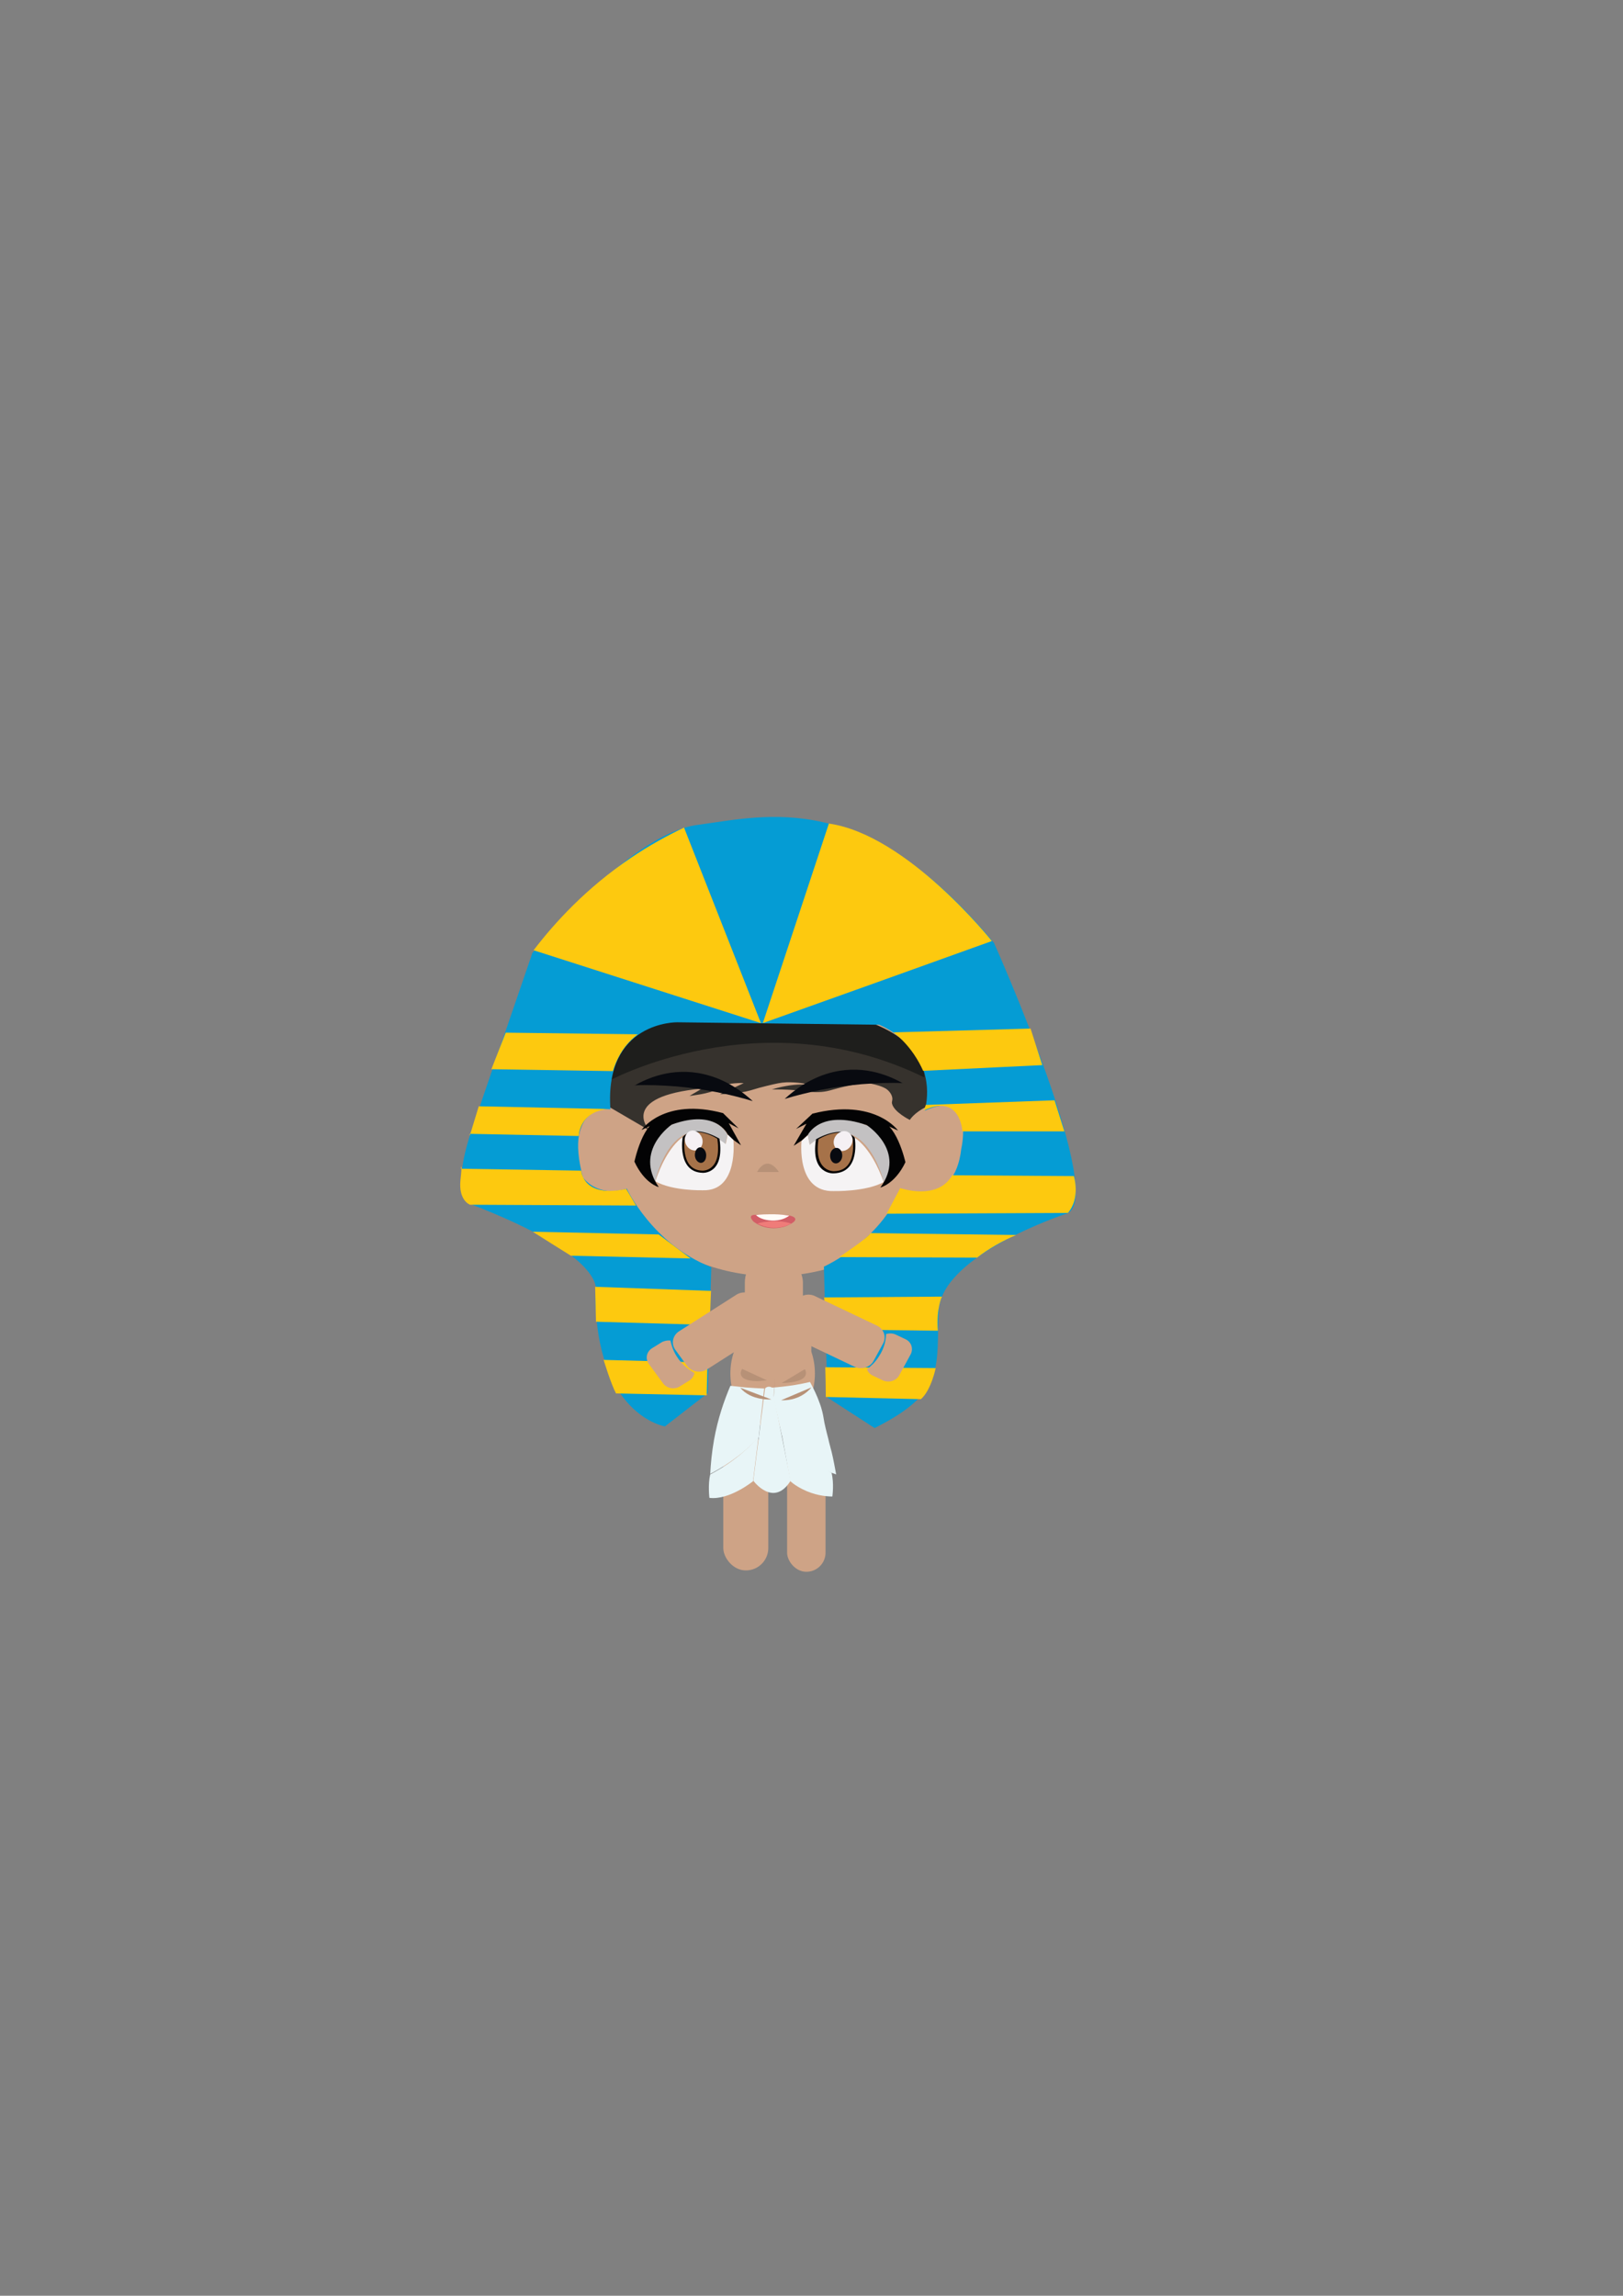 <?xml version="1.0" encoding="UTF-8"?>
<svg id="Capa_1" data-name="Capa 1" xmlns="http://www.w3.org/2000/svg" version="1.1" viewBox="0 0 595.3 841.9">
  <rect x="0" y="0" width="595.3" height="841.9" fill="#808080" stroke="none"/>
  <defs>
    <style>
      .cls-1 {
        fill: #059cd4;
      }

      .cls-1, .cls-2, .cls-3, .cls-4, .cls-5, .cls-6, .cls-7, .cls-8, .cls-9, .cls-10, .cls-11, .cls-12, .cls-13, .cls-14, .cls-15, .cls-16, .cls-17 {
        stroke-width: 0px;
      }

      .cls-2 {
        fill: #36322d;
      }

      .cls-3 {
        fill: #c3c1c2;
      }

      .cls-4 {
        fill: #080a10;
      }

      .cls-5 {
        fill: #030304;
      }

      .cls-6 {
        fill: none;
      }

      .cls-7 {
        fill: #1e1e1c;
      }

      .cls-8 {
        fill: #fffbf7;
      }

      .cls-9 {
        fill: #b79177;
      }

      .cls-10 {
        fill: #a67249;
      }

      .cls-11 {
        fill: #d25e66;
      }

      .cls-12 {
        fill: #f5f0f4;
      }

      .cls-13 {
        fill: #fdc90f;
      }

      .cls-14 {
        fill: #cea386;
      }

      .cls-15 {
        fill: #ef7c79;
      }

      .cls-16 {
        fill: #f5f3f4;
      }

      .cls-17 {
        fill: #e8f5f7;
      }
    </style>
  </defs>
  <path class="cls-9" d="M266.3,434.9s1.8,18.4,2.8,23"/>
  <rect class="cls-14" x="288.7" y="526.8" width="14.1" height="49.6" rx="7" ry="7"/>
  <rect class="cls-14" x="269.6" y="474.4" width="28" height="32.2" rx="12" ry="12"/>
  <ellipse class="cls-14" cx="283.4" cy="503.7" rx="15.5" ry="19.8"/>
  <ellipse class="cls-14" cx="283.5" cy="406.9" rx="67.5" ry="61.1"/>
  <rect class="cls-14" x="273.2" y="459.6" width="21.3" height="30" rx="10.7" ry="10.7"/>
  <ellipse class="cls-14" cx="346.2" cy="422.3" rx="9.3" ry="17.7" transform="translate(-3.7 3) rotate(-.5)"/>
  <line class="cls-6" x1="300" y1="428.8" x2="300" y2="428"/>
  <line class="cls-6" x1="330.4" y1="428" x2="330.4" y2="427.3"/>
  <rect class="cls-14" x="265.3" y="526.3" width="16.5" height="49.6" rx="8.2" ry="8.2"/>
  <g>
    <path class="cls-11" d="M277.2,445.5s10.7-.6,13.5.6c0,0,3.4,1.2-2.3,3.5,0,0-6.2,2.6-11.9-1.5,0,0-2.8-2.6.6-2.6Z"/>
    <path class="cls-8" d="M277.2,445.5c1.3,1.4,4,2.2,6.8,2.1,3.5-.1,5.3-1.7,5.5-1.8-1.4-.2-3.3-.5-5.5-.5-2.8,0-5.1,0-6.8.3Z"/>
    <path class="cls-15" d="M277.8,448.7s6.2-2,12.4,0c0,0-5.6,3.5-12.4,0Z"/>
  </g>
  <ellipse class="cls-14" cx="220.8" cy="423.9" rx="9.3" ry="17.7" transform="translate(-3.7 1.9) rotate(-.5)"/>
  <g>
    <path class="cls-17" d="M283.2,508.9s-1.4-1-2.6.3l-4.3,33.8s7.4,10.1,13.7,0l-6.8-34.1Z"/>
    <path class="cls-17" d="M286.9,526.4c1.3,1.9,3,4,5.4,6.1,5.2,4.6,10.8,7,14.4,8.2-.5-2.7-1-5.5-1.7-8.4-.1-.4-.2-.8-.3-1.1-.5-1.8-.8-3.2-.9-3.6-.8-3-1.4-5.8-1.4-5.8-.4-2.2-.5-3.3-1.2-5.6,0,0-.2-.7-.5-1.5-1-2.9-2.4-5.7-3.6-7.9-1.7.4-3.6.8-5.5,1.1-3.1.5-6,.8-8.7,1l3.9,17.6Z"/>
    <path class="cls-17" d="M278.3,527.1c-1.7,1.9-3.8,3.8-6.2,5.8-4.1,3.3-8.1,5.8-11.6,7.6.2-3.8.6-8,1.4-12.5,1.4-7.8,3.7-14.4,6-19.8,1.8.2,3.6.4,5.5.6,2.4.2,4.7.3,6.9.4-.7,6-1.4,11.9-2,17.9Z"/>
    <path class="cls-17" d="M278.2,527l-2,16.2s-8.6,7-16,6.1c0,0-.6-4.8.3-8.6,4-2.1,8.6-5,13.1-9.1,1.7-1.5,3.3-3.1,4.6-4.6Z"/>
    <path class="cls-17" d="M286.8,526.3c1,5.6,2.1,11.3,3.1,16.9,1.1,1,2.6,2,4.4,2.9,4.3,2.2,8.5,2.7,11,2.7,0,0,.7-4.8-.3-8.7-4-2.1-8.7-5.1-13.3-9.1-.8-.7-1.6-1.4-1.6-1.4-1.4-1.3-2.5-2.4-3.3-3.4Z"/>
    <path class="cls-17" d="M274.9,518.8s-1.3,4.1-13.1,9.6"/>
    <path class="cls-17" d="M291.3,518.4s1.2,4.1,11.8,9.6"/>
  </g>
  <path class="cls-2" d="M238,414.3s-11.2-12.2,19.5-15.1l-4.6,2.7c4.9-.6,7.5-1.3,9-1.9,2.5-1.1,2.8-2.1,6.3-2.6,1.7-.2,3.4-.3,4.6-.2l-8.7,4.1c4.5-.2,7.5-.6,9.4-1,2.8-.6,3.2-1,7.8-2.1,3.3-.8,5-1.2,7.2-1.3,3.9-.1,7.7.6,7.6.8,0,0-1.1,0-1.8,0-2.4,0-6,.3-11.2,1.8,2,0,5,0,8.5.3,5.2.4,5.9.8,8.6.7,3.4-.1,4.4-.8,9.5-2,3.2-.7,6.2-1.2,8.2-1.4,1.7.3,4.3.8,6.2,1.7.9.4,2,1.1,2.8,2.6.9,1.9,0,2.4.3,3.4.8,3.1,6.5,5.9,6.5,5.9h0c.6-.9,1.6-2,3.3-3.2,3.9-2.7,9.6-4.6,14-5.7-4.2-2.7-8.1-5.9-10.7-9.6-.8-1.1-1.3-2.2-1.8-3.3,1,0,2.1,0,2.8-.2.8-.3.9-.7.1-1-1.4-.8-3.8-2-7.7-3-11-3.1-26.4-3.2-43.6-3.4-8.8,0-17.6-.2-29,.6-12.7.9-22.3,2.4-28.2,3.5-.2,2-1.9,3.6-3.2,4.6,0,0-3.7,2.8-11.3,5-2.8.8-4.2,1.3-4.6,1.3-.3,0-.9.1-1.3.4-.4.3,0,.6.3.8,2.9-.4,5.9-.8,8.8-1.2-1.1,1-2.3,2.3-2.4,4,0,2.3,2,4.1,3.5,5.2,5,2.9,9.9,5.8,14.9,8.7Z"/>
  <path class="cls-7" d="M222.5,396.8s56.2-31.2,116.5-1.7c0,0,3.3-26.7-69.9-27.3,0,0-53.1,4.4-46.6,29Z"/>
  <g>
    <g>
      <g>
        <path class="cls-1" d="M195,349.8s35.4-44,60.9-47.3c25.5-3.4,61.5-13.5,108.7,43.3,0,0,42.6,95.4,26.2,99.4,0,0-44.3,14.6-46.4,34.6,0,.2,0,.4,0,.6-1.3,20.3,3.3,29.8-23.6,43.3l-17.3-11.2-1.3-48s20.6-9.2,28.3-28.6c0,0,19.5,8.3,22.1-14.7,0,0,5.2-22.3-13.4-13.9.7-2.8,1.4-7.3.2-12.5-3-12.9-15.3-18.3-16.9-19-24.7-.3-49.4-.6-74.1-.9,0,0-26.8-.5-24.5,31.9,0,0-17.3-2.2-10.1,24.9,0,0,4.8,7.6,16.1,4.2,0,0,9.4,20.4,31,28.8l-1.3,46.2-15.7,12.2s-25.5-4.1-25.5-48.7c0,0,6.5-12.8-46.5-33.1,0,0-6.5-3.4.7-25.7,7.5-22,15.1-44,22.6-65.9Z"/>
        <polygon class="cls-13" points="218.6 484.7 260.3 485.9 260.8 473.4 218.3 471.9 218.6 484.7"/>
        <path class="cls-13" d="M253.2,461.5l-43.8-1c-4.7-2.9-9.4-5.9-14-8.8,15.4.3,30.8.7,46.2,1l11.7,8.8Z"/>
        <path class="cls-13" d="M233.3,442.1l-60.9-.3s-4.3-1.5-3.5-9.1.1-4.1.1-4.1l44.2.7s.5,10.2,16.5,6.7l3.6,6.1Z"/>
        <path class="cls-13" d="M172.4,415.8l39.9.8s0-8.9,10.8-9.9l-47.5-1-3.3,10.8v-.7Z"/>
        <path class="cls-13" d="M180.3,392.1c14.8.2,29.7.5,44.5.7.5-1.7,1.3-3.8,2.6-6.1,2.1-3.7,4.7-6,6.5-7.4-16.1-.2-32.3-.4-48.4-.6l-5.3,13.5Z"/>
        <path class="cls-13" d="M195.8,348.5c27.8,8.9,55.6,17.8,83.3,26.7-9.4-23.9-18.8-47.8-28.2-71.7-6.1,2.9-12.7,6.5-19.5,11.1-16.4,11.1-27.9,23.7-35.7,33.9Z"/>
        <path class="cls-13" d="M304,302.1c-8.1,24.4-16.1,48.7-24.2,73.1,28-10,56-20,84-30.1,0,0-31.1-39.1-59.9-43.1Z"/>
        <path class="cls-13" d="M327.6,378.6c16.8-.5,33.6-.9,50.4-1.4l4.3,13.4c-14.6.7-29.1,1.4-43.7,2.1-.8-1.8-1.9-3.9-3.4-6.1-2.6-3.8-5.4-6.4-7.6-8.1Z"/>
        <path class="cls-13" d="M339.7,405.2l47.1-1.7,3.6,11.4h-37.4c0,0-.7-14.1-14.1-7.7l.7-2.1Z"/>
        <path class="cls-13" d="M349.4,431l44.5.3s2.5,8.1-2.2,13.5l-66.5.3,5-9.4s13.8,4.8,19.1-4.8Z"/>
        <path class="cls-13" d="M319.3,452.2c17.8.2,35.6.5,53.4.7-2.3,1-4.8,2.2-7.4,3.7-2.6,1.5-5,3.1-6.9,4.6l-50.6-.2s10.5-6.9,11.6-8.9Z"/>
        <path class="cls-13" d="M302.3,475.8l43.2-.3s-2.1,4.2-1.5,12.5l-41.3-.5-.4-11.6Z"/>
      </g>
      <path class="cls-13" d="M226.1,511l33.1.7.3-12-38.1-1s2.7,8.9,4.6,12.4Z"/>
    </g>
    <path class="cls-13" d="M302.7,501.4l40.5.3s-1.6,8-5.4,11.4c-11.6-.3-23.3-.5-34.9-.8,0-3.7-.1-7.3-.2-11Z"/>
  </g>
  <g>
    <path class="cls-16" d="M294,418.4s-2.1,18.8,11.8,18.4c0,0,11.8.3,18.3-3.3,0,0-9.2-29.5-27.1-13.7l-.7-3.5-2.3,2.1Z"/>
    <path class="cls-3" d="M296.2,416.2s5.8-10.9,23.3-2.8c0,0,12.3,10.4,4.6,20,0,0-6.7-29-27.1-13.7l-.7-3.5Z"/>
    <path class="cls-5" d="M322.9,435.5s5.4-1.3,9.2-9.3c0,0-3.5-15.6-10.2-15l7.5,3.4s-8.5-12-31.4-6.2l-6,5.6,3.8-1.9-4.7,8.1,2.9-1.9,2.3-2.1s4.5-9.5,21.6-3.6c0,0,14.8,9.5,5,22.9Z"/>
    <path class="cls-5" d="M313.5,417.2s2.3,12.8-7.7,13.1c0,0-8.6.6-6.5-12.5,0,0,9.4-5.7,14.2-.6Z"/>
    <path class="cls-10" d="M312.7,417.3s2.1,12-6.7,12.2c0,0-7.6.5-5.8-11.7,0,0,8.3-5.2,12.5-.4Z"/>
    <path class="cls-12" d="M305.8,419.2c.2,2,1.9,3.3,3.8,2.8,1.9-.4,3.3-2.4,3.1-4.3s-1.9-3.3-3.8-2.8-3.3,2.4-3.1,4.3Z"/>
    <path class="cls-4" d="M304.5,424.3c.2,1.6,1.3,2.6,2.5,2.3s2.1-1.7,1.9-3.3-1.3-2.6-2.5-2.3-2.1,1.7-1.9,3.3Z"/>
    <path class="cls-4" d="M331.2,397.2c-4.8-.2-9.9,0-15.2.4-10.5.9-19.9,2.9-28.2,5.4,3.6-3.3,9.7-8,18-9.9,11.8-2.7,21.2,1.8,25.4,4.2Z"/>
    <path class="cls-4" d="M232.7,398c4.8-.2,9.9,0,15.2.4,10.5.9,19.9,2.9,28.2,5.4-3.6-3.3-9.7-8-18-9.9-11.8-2.7-21.2,1.8-25.4,4.2Z"/>
  </g>
  <g>
    <path class="cls-16" d="M269,418.1s2,18.8-11.2,18.4c0,0-11.2.3-17.4-3.3,0,0,8.7-29.5,25.8-13.7l.7-3.5,2.2,2.1Z"/>
    <path class="cls-3" d="M266.8,416s-5.5-10.9-22.1-2.8c0,0-11.7,10.4-4.4,20,0,0,6.4-29,25.8-13.7l.7-3.5Z"/>
    <path class="cls-5" d="M241.5,435.3s-5.1-1.3-8.8-9.3c0,0,3.3-15.6,9.7-15l-7.1,3.4s8.1-12,29.9-6.2l5.7,5.6-3.6-1.9,4.5,8.1-2.7-1.9-2.2-2.1s-4.2-9.5-20.5-3.6c0,0-14,9.5-4.8,22.9Z"/>
    <path class="cls-5" d="M250.4,417s-2.2,12.8,7.3,13.1c0,0,8.2.6,6.2-12.5,0,0-9-5.7-13.5-.6Z"/>
    <path class="cls-10" d="M251.2,417.1s-2,12,6.4,12.2c0,0,7.3.5,5.5-11.7,0,0-7.9-5.2-11.9-.4Z"/>
    <path class="cls-12" d="M257.7,419c-.2,2-1.8,3.3-3.6,2.8-1.8-.4-3.1-2.4-2.9-4.3s1.8-3.3,3.6-2.8,3.1,2.4,2.9,4.3Z"/>
    <path class="cls-4" d="M259,424.1c-.1,1.6-1.2,2.6-2.3,2.3s-2-1.7-1.8-3.3,1.2-2.6,2.3-2.3,2,1.7,1.8,3.3Z"/>
  </g>
  <path class="cls-9" d="M277.7,429.8s3.3-6.9,8,0"/>
  <path class="cls-9" d="M284.3,505.5s-.6,5.5-.5,6.9"/>
  <path class="cls-9" d="M295.2,502.1s3.3,4.8-8.5,5.1"/>
  <path class="cls-9" d="M272.2,502s-3,4.4,5.7,4.5l3.4-.3"/>
  <path class="cls-9" d="M297.6,508.8s-3.6,5-11.1,4.7"/>
  <path class="cls-9" d="M282.9,513.2s-7.4.6-11.4-4.3"/>
  <g>
    <path class="cls-14" d="M252,500.9l-4.3-5.9c-1.6-2.2-1-5.3,1.4-6.8l21-13.4c2.4-1.5,5.6-.9,7.3,1.3l4.3,5.9c1.6,2.2,1,5.3-1.4,6.8l-21,13.4c-2.4,1.5-5.6.9-7.3-1.3Z"/>
    <path class="cls-14" d="M254.7,503.6c-.2,1-.8,2-1.9,2.7l-3.4,2.1c-2,1.3-4.8.8-6.2-1.1l-5.2-7.1c-1.4-1.9-.9-4.5,1.2-5.8l3.4-2.1c1-.6,2.2-.8,3.3-.7.3,1.4.9,3.6,2.3,5.8,2.1,3.4,5,5.2,6.5,6.1Z"/>
  </g>
  <g>
    <path class="cls-14" d="M323.9,492.7l-3.5,6.4c-1.3,2.4-4.5,3.3-7,2.1l-22.7-10.8c-2.6-1.2-3.6-4.2-2.3-6.6l3.5-6.4c1.3-2.4,4.5-3.3,7-2.1l22.7,10.8c2.6,1.2,3.6,4.2,2.3,6.6Z"/>
    <path class="cls-14" d="M325.1,489.2c1.1-.3,2.3-.3,3.4.2l3.6,1.7c2.2,1,3,3.5,1.9,5.6l-4.2,7.7c-1.1,2-3.8,2.8-6,1.8l-3.6-1.7c-1.1-.5-1.9-1.4-2.2-2.4,1.2-.9,3-2.4,4.4-4.7,2.2-3.3,2.6-6.6,2.6-8.2Z"/>
  </g>
</svg>